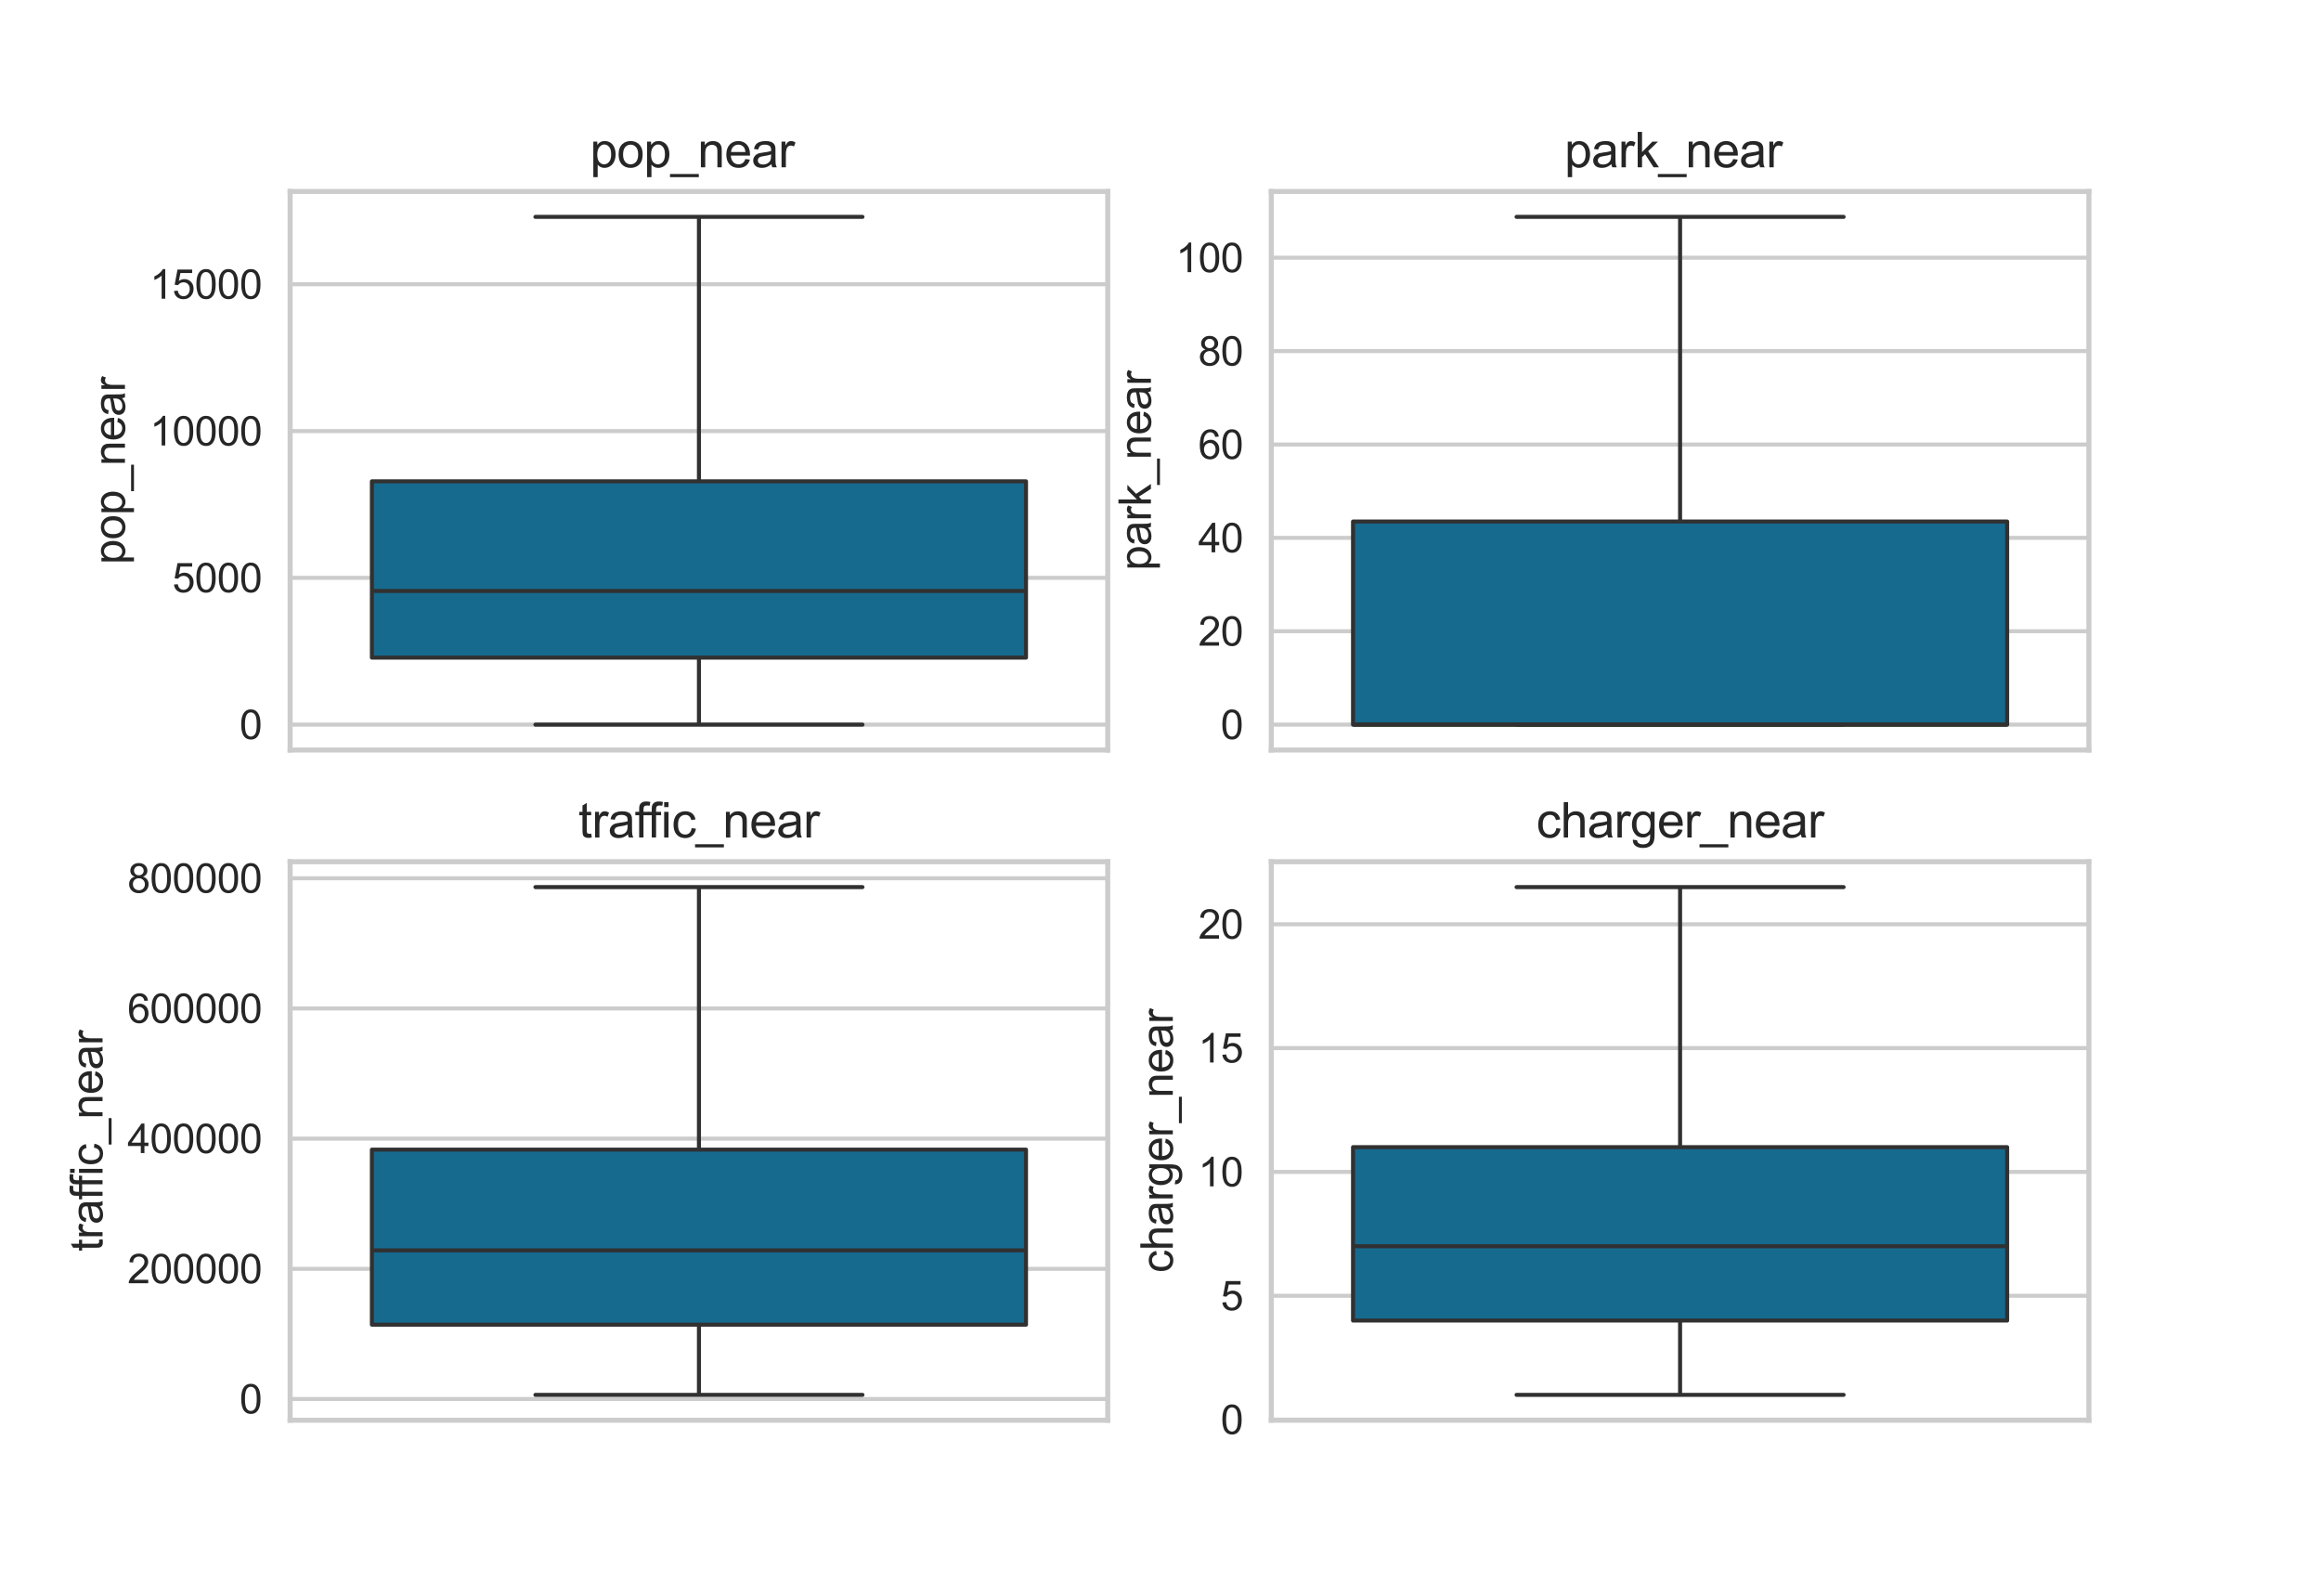 <?xml version="1.0" encoding="utf-8" standalone="no"?>
<!DOCTYPE svg PUBLIC "-//W3C//DTD SVG 1.1//EN"
  "http://www.w3.org/Graphics/SVG/1.1/DTD/svg11.dtd">
<svg xmlns:xlink="http://www.w3.org/1999/xlink" width="576pt" height="396pt" viewBox="0 0 576 396" xmlns="http://www.w3.org/2000/svg" version="1.1">
 <defs>
  <style type="text/css">*{stroke-linejoin: round; stroke-linecap: butt}</style>
 </defs>
 <g id="figure_1">
  <g id="patch_1">
   <path d="M 0 396 
L 576 396 
L 576 0 
L 0 0 
z
" style="fill: #ffffff"/>
  </g>
  <g id="axes_1">
   <g id="patch_2">
    <path d="M 72 186.12 
L 274.909 186.12 
L 274.909 47.52 
L 72 47.52 
z
" style="fill: #ffffff"/>
   </g>
   <g id="matplotlib.axis_1">
    <g id="xtick_1">
     <g id="line2d_1"/>
    </g>
   </g>
   <g id="matplotlib.axis_2">
    <g id="ytick_1">
     <g id="line2d_2">
      <path d="M 72 179.82 
L 274.909 179.82 
" clip-path="url(#p27fd840339)" style="fill: none; stroke: #cccccc; stroke-linecap: round"/>
     </g>
     <g id="line2d_3"/>
     <g id="text_1">
      <!-- 0 -->
      <g style="fill: #262626" transform="translate(59.439 183.399) scale(0.1 -0.1)">
       <defs>
        <path id="ArialMT-30" d="M 266 2259 
Q 266 3072 433 3567 
Q 600 4063 929 4331 
Q 1259 4600 1759 4600 
Q 2128 4600 2406 4451 
Q 2684 4303 2865 4023 
Q 3047 3744 3150 3342 
Q 3253 2941 3253 2259 
Q 3253 1453 3087 958 
Q 2922 463 2592 192 
Q 2263 -78 1759 -78 
Q 1097 -78 719 397 
Q 266 969 266 2259 
z
M 844 2259 
Q 844 1131 1108 757 
Q 1372 384 1759 384 
Q 2147 384 2411 759 
Q 2675 1134 2675 2259 
Q 2675 3391 2411 3762 
Q 2147 4134 1753 4134 
Q 1366 4134 1134 3806 
Q 844 3388 844 2259 
z
" transform="scale(0.016)"/>
       </defs>
       <use xlink:href="#ArialMT-30"/>
      </g>
     </g>
    </g>
    <g id="ytick_2">
     <g id="line2d_4">
      <path d="M 72 143.395 
L 274.909 143.395 
" clip-path="url(#p27fd840339)" style="fill: none; stroke: #cccccc; stroke-linecap: round"/>
     </g>
     <g id="line2d_5"/>
     <g id="text_2">
      <!-- 5000 -->
      <g style="fill: #262626" transform="translate(42.756 146.974) scale(0.1 -0.1)">
       <defs>
        <path id="ArialMT-35" d="M 266 1200 
L 856 1250 
Q 922 819 1161 601 
Q 1400 384 1738 384 
Q 2144 384 2425 690 
Q 2706 997 2706 1503 
Q 2706 1984 2436 2262 
Q 2166 2541 1728 2541 
Q 1456 2541 1237 2417 
Q 1019 2294 894 2097 
L 366 2166 
L 809 4519 
L 3088 4519 
L 3088 3981 
L 1259 3981 
L 1013 2750 
Q 1425 3038 1878 3038 
Q 2478 3038 2890 2622 
Q 3303 2206 3303 1553 
Q 3303 931 2941 478 
Q 2500 -78 1738 -78 
Q 1113 -78 717 272 
Q 322 622 266 1200 
z
" transform="scale(0.016)"/>
       </defs>
       <use xlink:href="#ArialMT-35"/>
       <use xlink:href="#ArialMT-30" x="55.615"/>
       <use xlink:href="#ArialMT-30" x="111.23"/>
       <use xlink:href="#ArialMT-30" x="166.846"/>
      </g>
     </g>
    </g>
    <g id="ytick_3">
     <g id="line2d_6">
      <path d="M 72 106.97 
L 274.909 106.97 
" clip-path="url(#p27fd840339)" style="fill: none; stroke: #cccccc; stroke-linecap: round"/>
     </g>
     <g id="line2d_7"/>
     <g id="text_3">
      <!-- 10000 -->
      <g style="fill: #262626" transform="translate(37.195 110.549) scale(0.1 -0.1)">
       <defs>
        <path id="ArialMT-31" d="M 2384 0 
L 1822 0 
L 1822 3584 
Q 1619 3391 1289 3197 
Q 959 3003 697 2906 
L 697 3450 
Q 1169 3672 1522 3987 
Q 1875 4303 2022 4600 
L 2384 4600 
L 2384 0 
z
" transform="scale(0.016)"/>
       </defs>
       <use xlink:href="#ArialMT-31"/>
       <use xlink:href="#ArialMT-30" x="55.615"/>
       <use xlink:href="#ArialMT-30" x="111.23"/>
       <use xlink:href="#ArialMT-30" x="166.846"/>
       <use xlink:href="#ArialMT-30" x="222.461"/>
      </g>
     </g>
    </g>
    <g id="ytick_4">
     <g id="line2d_8">
      <path d="M 72 70.545 
L 274.909 70.545 
" clip-path="url(#p27fd840339)" style="fill: none; stroke: #cccccc; stroke-linecap: round"/>
     </g>
     <g id="line2d_9"/>
     <g id="text_4">
      <!-- 15000 -->
      <g style="fill: #262626" transform="translate(37.195 74.124) scale(0.1 -0.1)">
       <use xlink:href="#ArialMT-31"/>
       <use xlink:href="#ArialMT-35" x="55.615"/>
       <use xlink:href="#ArialMT-30" x="111.23"/>
       <use xlink:href="#ArialMT-30" x="166.846"/>
       <use xlink:href="#ArialMT-30" x="222.461"/>
      </g>
     </g>
    </g>
    <g id="text_5">
     <!-- pop_near -->
     <g style="fill: #262626" transform="translate(31.009 140.061) rotate(-90) scale(0.11 -0.11)">
      <defs>
       <path id="ArialMT-70" d="M 422 -1272 
L 422 3319 
L 934 3319 
L 934 2888 
Q 1116 3141 1344 3267 
Q 1572 3394 1897 3394 
Q 2322 3394 2647 3175 
Q 2972 2956 3137 2557 
Q 3303 2159 3303 1684 
Q 3303 1175 3120 767 
Q 2938 359 2589 142 
Q 2241 -75 1856 -75 
Q 1575 -75 1351 44 
Q 1128 163 984 344 
L 984 -1272 
L 422 -1272 
z
M 931 1641 
Q 931 1000 1190 694 
Q 1450 388 1819 388 
Q 2194 388 2461 705 
Q 2728 1022 2728 1688 
Q 2728 2322 2467 2637 
Q 2206 2953 1844 2953 
Q 1484 2953 1207 2617 
Q 931 2281 931 1641 
z
" transform="scale(0.016)"/>
       <path id="ArialMT-6f" d="M 213 1659 
Q 213 2581 725 3025 
Q 1153 3394 1769 3394 
Q 2453 3394 2887 2945 
Q 3322 2497 3322 1706 
Q 3322 1066 3130 698 
Q 2938 331 2570 128 
Q 2203 -75 1769 -75 
Q 1072 -75 642 372 
Q 213 819 213 1659 
z
M 791 1659 
Q 791 1022 1069 705 
Q 1347 388 1769 388 
Q 2188 388 2466 706 
Q 2744 1025 2744 1678 
Q 2744 2294 2464 2611 
Q 2184 2928 1769 2928 
Q 1347 2928 1069 2612 
Q 791 2297 791 1659 
z
" transform="scale(0.016)"/>
       <path id="ArialMT-5f" d="M -97 -1272 
L -97 -866 
L 3631 -866 
L 3631 -1272 
L -97 -1272 
z
" transform="scale(0.016)"/>
       <path id="ArialMT-6e" d="M 422 0 
L 422 3319 
L 928 3319 
L 928 2847 
Q 1294 3394 1984 3394 
Q 2284 3394 2536 3286 
Q 2788 3178 2913 3003 
Q 3038 2828 3088 2588 
Q 3119 2431 3119 2041 
L 3119 0 
L 2556 0 
L 2556 2019 
Q 2556 2363 2490 2533 
Q 2425 2703 2258 2804 
Q 2091 2906 1866 2906 
Q 1506 2906 1245 2678 
Q 984 2450 984 1813 
L 984 0 
L 422 0 
z
" transform="scale(0.016)"/>
       <path id="ArialMT-65" d="M 2694 1069 
L 3275 997 
Q 3138 488 2766 206 
Q 2394 -75 1816 -75 
Q 1088 -75 661 373 
Q 234 822 234 1631 
Q 234 2469 665 2931 
Q 1097 3394 1784 3394 
Q 2450 3394 2872 2941 
Q 3294 2488 3294 1666 
Q 3294 1616 3291 1516 
L 816 1516 
Q 847 969 1125 678 
Q 1403 388 1819 388 
Q 2128 388 2347 550 
Q 2566 713 2694 1069 
z
M 847 1978 
L 2700 1978 
Q 2663 2397 2488 2606 
Q 2219 2931 1791 2931 
Q 1403 2931 1139 2672 
Q 875 2413 847 1978 
z
" transform="scale(0.016)"/>
       <path id="ArialMT-61" d="M 2588 409 
Q 2275 144 1986 34 
Q 1697 -75 1366 -75 
Q 819 -75 525 192 
Q 231 459 231 875 
Q 231 1119 342 1320 
Q 453 1522 633 1644 
Q 813 1766 1038 1828 
Q 1203 1872 1538 1913 
Q 2219 1994 2541 2106 
Q 2544 2222 2544 2253 
Q 2544 2597 2384 2738 
Q 2169 2928 1744 2928 
Q 1347 2928 1158 2789 
Q 969 2650 878 2297 
L 328 2372 
Q 403 2725 575 2942 
Q 747 3159 1072 3276 
Q 1397 3394 1825 3394 
Q 2250 3394 2515 3294 
Q 2781 3194 2906 3042 
Q 3031 2891 3081 2659 
Q 3109 2516 3109 2141 
L 3109 1391 
Q 3109 606 3145 398 
Q 3181 191 3288 0 
L 2700 0 
Q 2613 175 2588 409 
z
M 2541 1666 
Q 2234 1541 1622 1453 
Q 1275 1403 1131 1340 
Q 988 1278 909 1158 
Q 831 1038 831 891 
Q 831 666 1001 516 
Q 1172 366 1500 366 
Q 1825 366 2078 508 
Q 2331 650 2450 897 
Q 2541 1088 2541 1459 
L 2541 1666 
z
" transform="scale(0.016)"/>
       <path id="ArialMT-72" d="M 416 0 
L 416 3319 
L 922 3319 
L 922 2816 
Q 1116 3169 1280 3281 
Q 1444 3394 1641 3394 
Q 1925 3394 2219 3213 
L 2025 2691 
Q 1819 2813 1613 2813 
Q 1428 2813 1281 2702 
Q 1134 2591 1072 2394 
Q 978 2094 978 1738 
L 978 0 
L 416 0 
z
" transform="scale(0.016)"/>
      </defs>
      <use xlink:href="#ArialMT-70"/>
      <use xlink:href="#ArialMT-6f" x="55.615"/>
      <use xlink:href="#ArialMT-70" x="111.23"/>
      <use xlink:href="#ArialMT-5f" x="166.846"/>
      <use xlink:href="#ArialMT-6e" x="222.461"/>
      <use xlink:href="#ArialMT-65" x="278.076"/>
      <use xlink:href="#ArialMT-61" x="333.691"/>
      <use xlink:href="#ArialMT-72" x="389.307"/>
     </g>
    </g>
   </g>
   <g id="patch_3">
    <path d="M 92.291 163.196 
L 254.618 163.196 
L 254.618 119.445 
L 92.291 119.445 
L 92.291 163.196 
z
" clip-path="url(#p27fd840339)" style="fill: #166a8e; stroke: #313131; stroke-linejoin: miter"/>
   </g>
   <g id="line2d_10">
    <path d="M 173.455 163.196 
L 173.455 179.82 
" clip-path="url(#p27fd840339)" style="fill: none; stroke: #313131"/>
   </g>
   <g id="line2d_11">
    <path d="M 173.455 119.445 
L 173.455 53.82 
" clip-path="url(#p27fd840339)" style="fill: none; stroke: #313131"/>
   </g>
   <g id="line2d_12">
    <path d="M 132.873 179.82 
L 214.036 179.82 
" clip-path="url(#p27fd840339)" style="fill: none; stroke: #313131; stroke-linecap: round"/>
   </g>
   <g id="line2d_13">
    <path d="M 132.873 53.82 
L 214.036 53.82 
" clip-path="url(#p27fd840339)" style="fill: none; stroke: #313131; stroke-linecap: round"/>
   </g>
   <g id="line2d_14"/>
   <g id="line2d_15">
    <path d="M 92.291 146.651 
L 254.618 146.651 
" clip-path="url(#p27fd840339)" style="fill: none; stroke: #313131"/>
   </g>
   <g id="patch_4">
    <path d="M 72 186.12 
L 72 47.52 
" style="fill: none; stroke: #cccccc; stroke-width: 1.25; stroke-linejoin: miter; stroke-linecap: square"/>
   </g>
   <g id="patch_5">
    <path d="M 274.909 186.12 
L 274.909 47.52 
" style="fill: none; stroke: #cccccc; stroke-width: 1.25; stroke-linejoin: miter; stroke-linecap: square"/>
   </g>
   <g id="patch_6">
    <path d="M 72 186.12 
L 274.909 186.12 
" style="fill: none; stroke: #cccccc; stroke-width: 1.25; stroke-linejoin: miter; stroke-linecap: square"/>
   </g>
   <g id="patch_7">
    <path d="M 72 47.52 
L 274.909 47.52 
" style="fill: none; stroke: #cccccc; stroke-width: 1.25; stroke-linejoin: miter; stroke-linecap: square"/>
   </g>
   <g id="text_6">
    <!-- pop_near  -->
    <g style="fill: #262626" transform="translate(146.434 41.52) scale(0.12 -0.12)">
     <defs>
      <path id="ArialMT-20" transform="scale(0.016)"/>
     </defs>
     <use xlink:href="#ArialMT-70"/>
     <use xlink:href="#ArialMT-6f" x="55.615"/>
     <use xlink:href="#ArialMT-70" x="111.23"/>
     <use xlink:href="#ArialMT-5f" x="166.846"/>
     <use xlink:href="#ArialMT-6e" x="222.461"/>
     <use xlink:href="#ArialMT-65" x="278.076"/>
     <use xlink:href="#ArialMT-61" x="333.691"/>
     <use xlink:href="#ArialMT-72" x="389.307"/>
     <use xlink:href="#ArialMT-20" x="422.607"/>
    </g>
   </g>
  </g>
  <g id="axes_2">
   <g id="patch_8">
    <path d="M 315.491 186.12 
L 518.4 186.12 
L 518.4 47.52 
L 315.491 47.52 
z
" style="fill: #ffffff"/>
   </g>
   <g id="matplotlib.axis_3">
    <g id="xtick_2">
     <g id="line2d_16"/>
    </g>
   </g>
   <g id="matplotlib.axis_4">
    <g id="ytick_5">
     <g id="line2d_17">
      <path d="M 315.491 179.82 
L 518.4 179.82 
" clip-path="url(#pba6d44c439)" style="fill: none; stroke: #cccccc; stroke-linecap: round"/>
     </g>
     <g id="line2d_18"/>
     <g id="text_7">
      <!-- 0 -->
      <g style="fill: #262626" transform="translate(302.93 183.399) scale(0.1 -0.1)">
       <use xlink:href="#ArialMT-30"/>
      </g>
     </g>
    </g>
    <g id="ytick_6">
     <g id="line2d_19">
      <path d="M 315.491 156.648 
L 518.4 156.648 
" clip-path="url(#pba6d44c439)" style="fill: none; stroke: #cccccc; stroke-linecap: round"/>
     </g>
     <g id="line2d_20"/>
     <g id="text_8">
      <!-- 20 -->
      <g style="fill: #262626" transform="translate(297.369 160.226) scale(0.1 -0.1)">
       <defs>
        <path id="ArialMT-32" d="M 3222 541 
L 3222 0 
L 194 0 
Q 188 203 259 391 
Q 375 700 629 1000 
Q 884 1300 1366 1694 
Q 2113 2306 2375 2664 
Q 2638 3022 2638 3341 
Q 2638 3675 2398 3904 
Q 2159 4134 1775 4134 
Q 1369 4134 1125 3890 
Q 881 3647 878 3216 
L 300 3275 
Q 359 3922 746 4261 
Q 1134 4600 1788 4600 
Q 2447 4600 2831 4234 
Q 3216 3869 3216 3328 
Q 3216 3053 3103 2787 
Q 2991 2522 2730 2228 
Q 2469 1934 1863 1422 
Q 1356 997 1212 845 
Q 1069 694 975 541 
L 3222 541 
z
" transform="scale(0.016)"/>
       </defs>
       <use xlink:href="#ArialMT-32"/>
       <use xlink:href="#ArialMT-30" x="55.615"/>
      </g>
     </g>
    </g>
    <g id="ytick_7">
     <g id="line2d_21">
      <path d="M 315.491 133.475 
L 518.4 133.475 
" clip-path="url(#pba6d44c439)" style="fill: none; stroke: #cccccc; stroke-linecap: round"/>
     </g>
     <g id="line2d_22"/>
     <g id="text_9">
      <!-- 40 -->
      <g style="fill: #262626" transform="translate(297.369 137.054) scale(0.1 -0.1)">
       <defs>
        <path id="ArialMT-34" d="M 2069 0 
L 2069 1097 
L 81 1097 
L 81 1613 
L 2172 4581 
L 2631 4581 
L 2631 1613 
L 3250 1613 
L 3250 1097 
L 2631 1097 
L 2631 0 
L 2069 0 
z
M 2069 1613 
L 2069 3678 
L 634 1613 
L 2069 1613 
z
" transform="scale(0.016)"/>
       </defs>
       <use xlink:href="#ArialMT-34"/>
       <use xlink:href="#ArialMT-30" x="55.615"/>
      </g>
     </g>
    </g>
    <g id="ytick_8">
     <g id="line2d_23">
      <path d="M 315.491 110.303 
L 518.4 110.303 
" clip-path="url(#pba6d44c439)" style="fill: none; stroke: #cccccc; stroke-linecap: round"/>
     </g>
     <g id="line2d_24"/>
     <g id="text_10">
      <!-- 60 -->
      <g style="fill: #262626" transform="translate(297.369 113.882) scale(0.1 -0.1)">
       <defs>
        <path id="ArialMT-36" d="M 3184 3459 
L 2625 3416 
Q 2550 3747 2413 3897 
Q 2184 4138 1850 4138 
Q 1581 4138 1378 3988 
Q 1113 3794 959 3422 
Q 806 3050 800 2363 
Q 1003 2672 1297 2822 
Q 1591 2972 1913 2972 
Q 2475 2972 2870 2558 
Q 3266 2144 3266 1488 
Q 3266 1056 3080 686 
Q 2894 316 2569 119 
Q 2244 -78 1831 -78 
Q 1128 -78 684 439 
Q 241 956 241 2144 
Q 241 3472 731 4075 
Q 1159 4600 1884 4600 
Q 2425 4600 2770 4297 
Q 3116 3994 3184 3459 
z
M 888 1484 
Q 888 1194 1011 928 
Q 1134 663 1356 523 
Q 1578 384 1822 384 
Q 2178 384 2434 671 
Q 2691 959 2691 1453 
Q 2691 1928 2437 2201 
Q 2184 2475 1800 2475 
Q 1419 2475 1153 2201 
Q 888 1928 888 1484 
z
" transform="scale(0.016)"/>
       </defs>
       <use xlink:href="#ArialMT-36"/>
       <use xlink:href="#ArialMT-30" x="55.615"/>
      </g>
     </g>
    </g>
    <g id="ytick_9">
     <g id="line2d_25">
      <path d="M 315.491 87.13 
L 518.4 87.13 
" clip-path="url(#pba6d44c439)" style="fill: none; stroke: #cccccc; stroke-linecap: round"/>
     </g>
     <g id="line2d_26"/>
     <g id="text_11">
      <!-- 80 -->
      <g style="fill: #262626" transform="translate(297.369 90.709) scale(0.1 -0.1)">
       <defs>
        <path id="ArialMT-38" d="M 1131 2484 
Q 781 2613 612 2850 
Q 444 3088 444 3419 
Q 444 3919 803 4259 
Q 1163 4600 1759 4600 
Q 2359 4600 2725 4251 
Q 3091 3903 3091 3403 
Q 3091 3084 2923 2848 
Q 2756 2613 2416 2484 
Q 2838 2347 3058 2040 
Q 3278 1734 3278 1309 
Q 3278 722 2862 322 
Q 2447 -78 1769 -78 
Q 1091 -78 675 323 
Q 259 725 259 1325 
Q 259 1772 486 2073 
Q 713 2375 1131 2484 
z
M 1019 3438 
Q 1019 3113 1228 2906 
Q 1438 2700 1772 2700 
Q 2097 2700 2305 2904 
Q 2513 3109 2513 3406 
Q 2513 3716 2298 3927 
Q 2084 4138 1766 4138 
Q 1444 4138 1231 3931 
Q 1019 3725 1019 3438 
z
M 838 1322 
Q 838 1081 952 856 
Q 1066 631 1291 507 
Q 1516 384 1775 384 
Q 2178 384 2440 643 
Q 2703 903 2703 1303 
Q 2703 1709 2433 1975 
Q 2163 2241 1756 2241 
Q 1359 2241 1098 1978 
Q 838 1716 838 1322 
z
" transform="scale(0.016)"/>
       </defs>
       <use xlink:href="#ArialMT-38"/>
       <use xlink:href="#ArialMT-30" x="55.615"/>
      </g>
     </g>
    </g>
    <g id="ytick_10">
     <g id="line2d_27">
      <path d="M 315.491 63.958 
L 518.4 63.958 
" clip-path="url(#pba6d44c439)" style="fill: none; stroke: #cccccc; stroke-linecap: round"/>
     </g>
     <g id="line2d_28"/>
     <g id="text_12">
      <!-- 100 -->
      <g style="fill: #262626" transform="translate(291.808 67.537) scale(0.1 -0.1)">
       <use xlink:href="#ArialMT-31"/>
       <use xlink:href="#ArialMT-30" x="55.615"/>
       <use xlink:href="#ArialMT-30" x="111.23"/>
      </g>
     </g>
    </g>
    <g id="text_13">
     <!-- park_near -->
     <g style="fill: #262626" transform="translate(285.622 141.584) rotate(-90) scale(0.11 -0.11)">
      <defs>
       <path id="ArialMT-6b" d="M 425 0 
L 425 4581 
L 988 4581 
L 988 1969 
L 2319 3319 
L 3047 3319 
L 1778 2088 
L 3175 0 
L 2481 0 
L 1384 1697 
L 988 1316 
L 988 0 
L 425 0 
z
" transform="scale(0.016)"/>
      </defs>
      <use xlink:href="#ArialMT-70"/>
      <use xlink:href="#ArialMT-61" x="55.615"/>
      <use xlink:href="#ArialMT-72" x="111.23"/>
      <use xlink:href="#ArialMT-6b" x="144.531"/>
      <use xlink:href="#ArialMT-5f" x="194.531"/>
      <use xlink:href="#ArialMT-6e" x="250.146"/>
      <use xlink:href="#ArialMT-65" x="305.762"/>
      <use xlink:href="#ArialMT-61" x="361.377"/>
      <use xlink:href="#ArialMT-72" x="416.992"/>
     </g>
    </g>
   </g>
   <g id="patch_9">
    <path d="M 335.782 179.82 
L 498.109 179.82 
L 498.109 129.42 
L 335.782 129.42 
L 335.782 179.82 
z
" clip-path="url(#pba6d44c439)" style="fill: #166a8e; stroke: #313131; stroke-linejoin: miter"/>
   </g>
   <g id="line2d_29">
    <path d="M 416.945 179.82 
L 416.945 179.82 
" clip-path="url(#pba6d44c439)" style="fill: none; stroke: #313131"/>
   </g>
   <g id="line2d_30">
    <path d="M 416.945 129.42 
L 416.945 53.82 
" clip-path="url(#pba6d44c439)" style="fill: none; stroke: #313131"/>
   </g>
   <g id="line2d_31">
    <path d="M 376.364 179.82 
L 457.527 179.82 
" clip-path="url(#pba6d44c439)" style="fill: none; stroke: #313131; stroke-linecap: round"/>
   </g>
   <g id="line2d_32">
    <path d="M 376.364 53.82 
L 457.527 53.82 
" clip-path="url(#pba6d44c439)" style="fill: none; stroke: #313131; stroke-linecap: round"/>
   </g>
   <g id="line2d_33"/>
   <g id="line2d_34">
    <path d="M 335.782 179.82 
L 498.109 179.82 
" clip-path="url(#pba6d44c439)" style="fill: none; stroke: #313131"/>
   </g>
   <g id="patch_10">
    <path d="M 315.491 186.12 
L 315.491 47.52 
" style="fill: none; stroke: #cccccc; stroke-width: 1.25; stroke-linejoin: miter; stroke-linecap: square"/>
   </g>
   <g id="patch_11">
    <path d="M 518.4 186.12 
L 518.4 47.52 
" style="fill: none; stroke: #cccccc; stroke-width: 1.25; stroke-linejoin: miter; stroke-linecap: square"/>
   </g>
   <g id="patch_12">
    <path d="M 315.491 186.12 
L 518.4 186.12 
" style="fill: none; stroke: #cccccc; stroke-width: 1.25; stroke-linejoin: miter; stroke-linecap: square"/>
   </g>
   <g id="patch_13">
    <path d="M 315.491 47.52 
L 518.4 47.52 
" style="fill: none; stroke: #cccccc; stroke-width: 1.25; stroke-linejoin: miter; stroke-linecap: square"/>
   </g>
   <g id="text_14">
    <!-- park_near  -->
    <g style="fill: #262626" transform="translate(388.264 41.52) scale(0.12 -0.12)">
     <use xlink:href="#ArialMT-70"/>
     <use xlink:href="#ArialMT-61" x="55.615"/>
     <use xlink:href="#ArialMT-72" x="111.23"/>
     <use xlink:href="#ArialMT-6b" x="144.531"/>
     <use xlink:href="#ArialMT-5f" x="194.531"/>
     <use xlink:href="#ArialMT-6e" x="250.146"/>
     <use xlink:href="#ArialMT-65" x="305.762"/>
     <use xlink:href="#ArialMT-61" x="361.377"/>
     <use xlink:href="#ArialMT-72" x="416.992"/>
     <use xlink:href="#ArialMT-20" x="450.293"/>
    </g>
   </g>
  </g>
  <g id="axes_3">
   <g id="patch_14">
    <path d="M 72 352.44 
L 274.909 352.44 
L 274.909 213.84 
L 72 213.84 
z
" style="fill: #ffffff"/>
   </g>
   <g id="matplotlib.axis_5">
    <g id="xtick_3">
     <g id="line2d_35"/>
    </g>
   </g>
   <g id="matplotlib.axis_6">
    <g id="ytick_11">
     <g id="line2d_36">
      <path d="M 72 347.174 
L 274.909 347.174 
" clip-path="url(#p0183143c85)" style="fill: none; stroke: #cccccc; stroke-linecap: round"/>
     </g>
     <g id="line2d_37"/>
     <g id="text_15">
      <!-- 0 -->
      <g style="fill: #262626" transform="translate(59.439 350.753) scale(0.1 -0.1)">
       <use xlink:href="#ArialMT-30"/>
      </g>
     </g>
    </g>
    <g id="ytick_12">
     <g id="line2d_38">
      <path d="M 72 314.868 
L 274.909 314.868 
" clip-path="url(#p0183143c85)" style="fill: none; stroke: #cccccc; stroke-linecap: round"/>
     </g>
     <g id="line2d_39"/>
     <g id="text_16">
      <!-- 200000 -->
      <g style="fill: #262626" transform="translate(31.634 318.447) scale(0.1 -0.1)">
       <use xlink:href="#ArialMT-32"/>
       <use xlink:href="#ArialMT-30" x="55.615"/>
       <use xlink:href="#ArialMT-30" x="111.23"/>
       <use xlink:href="#ArialMT-30" x="166.846"/>
       <use xlink:href="#ArialMT-30" x="222.461"/>
       <use xlink:href="#ArialMT-30" x="278.076"/>
      </g>
     </g>
    </g>
    <g id="ytick_13">
     <g id="line2d_40">
      <path d="M 72 282.563 
L 274.909 282.563 
" clip-path="url(#p0183143c85)" style="fill: none; stroke: #cccccc; stroke-linecap: round"/>
     </g>
     <g id="line2d_41"/>
     <g id="text_17">
      <!-- 400000 -->
      <g style="fill: #262626" transform="translate(31.634 286.141) scale(0.1 -0.1)">
       <use xlink:href="#ArialMT-34"/>
       <use xlink:href="#ArialMT-30" x="55.615"/>
       <use xlink:href="#ArialMT-30" x="111.23"/>
       <use xlink:href="#ArialMT-30" x="166.846"/>
       <use xlink:href="#ArialMT-30" x="222.461"/>
       <use xlink:href="#ArialMT-30" x="278.076"/>
      </g>
     </g>
    </g>
    <g id="ytick_14">
     <g id="line2d_42">
      <path d="M 72 250.257 
L 274.909 250.257 
" clip-path="url(#p0183143c85)" style="fill: none; stroke: #cccccc; stroke-linecap: round"/>
     </g>
     <g id="line2d_43"/>
     <g id="text_18">
      <!-- 600000 -->
      <g style="fill: #262626" transform="translate(31.634 253.836) scale(0.1 -0.1)">
       <use xlink:href="#ArialMT-36"/>
       <use xlink:href="#ArialMT-30" x="55.615"/>
       <use xlink:href="#ArialMT-30" x="111.23"/>
       <use xlink:href="#ArialMT-30" x="166.846"/>
       <use xlink:href="#ArialMT-30" x="222.461"/>
       <use xlink:href="#ArialMT-30" x="278.076"/>
      </g>
     </g>
    </g>
    <g id="ytick_15">
     <g id="line2d_44">
      <path d="M 72 217.951 
L 274.909 217.951 
" clip-path="url(#p0183143c85)" style="fill: none; stroke: #cccccc; stroke-linecap: round"/>
     </g>
     <g id="line2d_45"/>
     <g id="text_19">
      <!-- 800000 -->
      <g style="fill: #262626" transform="translate(31.634 221.53) scale(0.1 -0.1)">
       <use xlink:href="#ArialMT-38"/>
       <use xlink:href="#ArialMT-30" x="55.615"/>
       <use xlink:href="#ArialMT-30" x="111.23"/>
       <use xlink:href="#ArialMT-30" x="166.846"/>
       <use xlink:href="#ArialMT-30" x="222.461"/>
       <use xlink:href="#ArialMT-30" x="278.076"/>
      </g>
     </g>
    </g>
    <g id="text_20">
     <!-- traffic_near -->
     <g style="fill: #262626" transform="translate(25.448 310.555) rotate(-90) scale(0.11 -0.11)">
      <defs>
       <path id="ArialMT-74" d="M 1650 503 
L 1731 6 
Q 1494 -44 1306 -44 
Q 1000 -44 831 53 
Q 663 150 594 308 
Q 525 466 525 972 
L 525 2881 
L 113 2881 
L 113 3319 
L 525 3319 
L 525 4141 
L 1084 4478 
L 1084 3319 
L 1650 3319 
L 1650 2881 
L 1084 2881 
L 1084 941 
Q 1084 700 1114 631 
Q 1144 563 1211 522 
Q 1278 481 1403 481 
Q 1497 481 1650 503 
z
" transform="scale(0.016)"/>
       <path id="ArialMT-66" d="M 556 0 
L 556 2881 
L 59 2881 
L 59 3319 
L 556 3319 
L 556 3672 
Q 556 4006 616 4169 
Q 697 4388 901 4523 
Q 1106 4659 1475 4659 
Q 1713 4659 2000 4603 
L 1916 4113 
Q 1741 4144 1584 4144 
Q 1328 4144 1222 4034 
Q 1116 3925 1116 3625 
L 1116 3319 
L 1763 3319 
L 1763 2881 
L 1116 2881 
L 1116 0 
L 556 0 
z
" transform="scale(0.016)"/>
       <path id="ArialMT-69" d="M 425 3934 
L 425 4581 
L 988 4581 
L 988 3934 
L 425 3934 
z
M 425 0 
L 425 3319 
L 988 3319 
L 988 0 
L 425 0 
z
" transform="scale(0.016)"/>
       <path id="ArialMT-63" d="M 2588 1216 
L 3141 1144 
Q 3050 572 2676 248 
Q 2303 -75 1759 -75 
Q 1078 -75 664 370 
Q 250 816 250 1647 
Q 250 2184 428 2587 
Q 606 2991 970 3192 
Q 1334 3394 1763 3394 
Q 2303 3394 2647 3120 
Q 2991 2847 3088 2344 
L 2541 2259 
Q 2463 2594 2264 2762 
Q 2066 2931 1784 2931 
Q 1359 2931 1093 2626 
Q 828 2322 828 1663 
Q 828 994 1084 691 
Q 1341 388 1753 388 
Q 2084 388 2306 591 
Q 2528 794 2588 1216 
z
" transform="scale(0.016)"/>
      </defs>
      <use xlink:href="#ArialMT-74"/>
      <use xlink:href="#ArialMT-72" x="27.783"/>
      <use xlink:href="#ArialMT-61" x="61.084"/>
      <use xlink:href="#ArialMT-66" x="116.699"/>
      <use xlink:href="#ArialMT-66" x="142.732"/>
      <use xlink:href="#ArialMT-69" x="170.516"/>
      <use xlink:href="#ArialMT-63" x="192.732"/>
      <use xlink:href="#ArialMT-5f" x="242.732"/>
      <use xlink:href="#ArialMT-6e" x="298.348"/>
      <use xlink:href="#ArialMT-65" x="353.963"/>
      <use xlink:href="#ArialMT-61" x="409.578"/>
      <use xlink:href="#ArialMT-72" x="465.193"/>
     </g>
    </g>
   </g>
   <g id="patch_15">
    <path d="M 92.291 328.727 
L 254.618 328.727 
L 254.618 285.292 
L 92.291 285.292 
L 92.291 328.727 
z
" clip-path="url(#p0183143c85)" style="fill: #166a8e; stroke: #313131; stroke-linejoin: miter"/>
   </g>
   <g id="line2d_46">
    <path d="M 173.455 328.727 
L 173.455 346.14 
" clip-path="url(#p0183143c85)" style="fill: none; stroke: #313131"/>
   </g>
   <g id="line2d_47">
    <path d="M 173.455 285.292 
L 173.455 220.14 
" clip-path="url(#p0183143c85)" style="fill: none; stroke: #313131"/>
   </g>
   <g id="line2d_48">
    <path d="M 132.873 346.14 
L 214.036 346.14 
" clip-path="url(#p0183143c85)" style="fill: none; stroke: #313131; stroke-linecap: round"/>
   </g>
   <g id="line2d_49">
    <path d="M 132.873 220.14 
L 214.036 220.14 
" clip-path="url(#p0183143c85)" style="fill: none; stroke: #313131; stroke-linecap: round"/>
   </g>
   <g id="line2d_50"/>
   <g id="line2d_51">
    <path d="M 92.291 310.281 
L 254.618 310.281 
" clip-path="url(#p0183143c85)" style="fill: none; stroke: #313131"/>
   </g>
   <g id="patch_16">
    <path d="M 72 352.44 
L 72 213.84 
" style="fill: none; stroke: #cccccc; stroke-width: 1.25; stroke-linejoin: miter; stroke-linecap: square"/>
   </g>
   <g id="patch_17">
    <path d="M 274.909 352.44 
L 274.909 213.84 
" style="fill: none; stroke: #cccccc; stroke-width: 1.25; stroke-linejoin: miter; stroke-linecap: square"/>
   </g>
   <g id="patch_18">
    <path d="M 72 352.44 
L 274.909 352.44 
" style="fill: none; stroke: #cccccc; stroke-width: 1.25; stroke-linejoin: miter; stroke-linecap: square"/>
   </g>
   <g id="patch_19">
    <path d="M 72 213.84 
L 274.909 213.84 
" style="fill: none; stroke: #cccccc; stroke-width: 1.25; stroke-linejoin: miter; stroke-linecap: square"/>
   </g>
   <g id="text_21">
    <!-- traffic_near -->
    <g style="fill: #262626" transform="translate(143.547 207.84) scale(0.12 -0.12)">
     <use xlink:href="#ArialMT-74"/>
     <use xlink:href="#ArialMT-72" x="27.783"/>
     <use xlink:href="#ArialMT-61" x="61.084"/>
     <use xlink:href="#ArialMT-66" x="116.699"/>
     <use xlink:href="#ArialMT-66" x="142.732"/>
     <use xlink:href="#ArialMT-69" x="170.516"/>
     <use xlink:href="#ArialMT-63" x="192.732"/>
     <use xlink:href="#ArialMT-5f" x="242.732"/>
     <use xlink:href="#ArialMT-6e" x="298.348"/>
     <use xlink:href="#ArialMT-65" x="353.963"/>
     <use xlink:href="#ArialMT-61" x="409.578"/>
     <use xlink:href="#ArialMT-72" x="465.193"/>
    </g>
   </g>
  </g>
  <g id="axes_4">
   <g id="patch_20">
    <path d="M 315.491 352.44 
L 518.4 352.44 
L 518.4 213.84 
L 315.491 213.84 
z
" style="fill: #ffffff"/>
   </g>
   <g id="matplotlib.axis_7">
    <g id="xtick_4">
     <g id="line2d_52"/>
    </g>
   </g>
   <g id="matplotlib.axis_8">
    <g id="ytick_16">
     <g id="line2d_53">
      <path d="M 315.491 352.286 
L 518.4 352.286 
" clip-path="url(#pa3360b25a6)" style="fill: none; stroke: #cccccc; stroke-linecap: round"/>
     </g>
     <g id="line2d_54"/>
     <g id="text_22">
      <!-- 0 -->
      <g style="fill: #262626" transform="translate(302.93 355.865) scale(0.1 -0.1)">
       <use xlink:href="#ArialMT-30"/>
      </g>
     </g>
    </g>
    <g id="ytick_17">
     <g id="line2d_55">
      <path d="M 315.491 321.555 
L 518.4 321.555 
" clip-path="url(#pa3360b25a6)" style="fill: none; stroke: #cccccc; stroke-linecap: round"/>
     </g>
     <g id="line2d_56"/>
     <g id="text_23">
      <!-- 5 -->
      <g style="fill: #262626" transform="translate(302.93 325.134) scale(0.1 -0.1)">
       <use xlink:href="#ArialMT-35"/>
      </g>
     </g>
    </g>
    <g id="ytick_18">
     <g id="line2d_57">
      <path d="M 315.491 290.823 
L 518.4 290.823 
" clip-path="url(#pa3360b25a6)" style="fill: none; stroke: #cccccc; stroke-linecap: round"/>
     </g>
     <g id="line2d_58"/>
     <g id="text_24">
      <!-- 10 -->
      <g style="fill: #262626" transform="translate(297.369 294.402) scale(0.1 -0.1)">
       <use xlink:href="#ArialMT-31"/>
       <use xlink:href="#ArialMT-30" x="55.615"/>
      </g>
     </g>
    </g>
    <g id="ytick_19">
     <g id="line2d_59">
      <path d="M 315.491 260.091 
L 518.4 260.091 
" clip-path="url(#pa3360b25a6)" style="fill: none; stroke: #cccccc; stroke-linecap: round"/>
     </g>
     <g id="line2d_60"/>
     <g id="text_25">
      <!-- 15 -->
      <g style="fill: #262626" transform="translate(297.369 263.67) scale(0.1 -0.1)">
       <use xlink:href="#ArialMT-31"/>
       <use xlink:href="#ArialMT-35" x="55.615"/>
      </g>
     </g>
    </g>
    <g id="ytick_20">
     <g id="line2d_61">
      <path d="M 315.491 229.36 
L 518.4 229.36 
" clip-path="url(#pa3360b25a6)" style="fill: none; stroke: #cccccc; stroke-linecap: round"/>
     </g>
     <g id="line2d_62"/>
     <g id="text_26">
      <!-- 20 -->
      <g style="fill: #262626" transform="translate(297.369 232.938) scale(0.1 -0.1)">
       <use xlink:href="#ArialMT-32"/>
       <use xlink:href="#ArialMT-30" x="55.615"/>
      </g>
     </g>
    </g>
    <g id="text_27">
     <!-- charger_near -->
     <g style="fill: #262626" transform="translate(291.054 315.852) rotate(-90) scale(0.11 -0.11)">
      <defs>
       <path id="ArialMT-68" d="M 422 0 
L 422 4581 
L 984 4581 
L 984 2938 
Q 1378 3394 1978 3394 
Q 2347 3394 2619 3248 
Q 2891 3103 3008 2847 
Q 3125 2591 3125 2103 
L 3125 0 
L 2563 0 
L 2563 2103 
Q 2563 2525 2380 2717 
Q 2197 2909 1863 2909 
Q 1613 2909 1392 2779 
Q 1172 2650 1078 2428 
Q 984 2206 984 1816 
L 984 0 
L 422 0 
z
" transform="scale(0.016)"/>
       <path id="ArialMT-67" d="M 319 -275 
L 866 -356 
Q 900 -609 1056 -725 
Q 1266 -881 1628 -881 
Q 2019 -881 2231 -725 
Q 2444 -569 2519 -288 
Q 2563 -116 2559 434 
Q 2191 0 1641 0 
Q 956 0 581 494 
Q 206 988 206 1678 
Q 206 2153 378 2554 
Q 550 2956 876 3175 
Q 1203 3394 1644 3394 
Q 2231 3394 2613 2919 
L 2613 3319 
L 3131 3319 
L 3131 450 
Q 3131 -325 2973 -648 
Q 2816 -972 2473 -1159 
Q 2131 -1347 1631 -1347 
Q 1038 -1347 672 -1080 
Q 306 -813 319 -275 
z
M 784 1719 
Q 784 1066 1043 766 
Q 1303 466 1694 466 
Q 2081 466 2343 764 
Q 2606 1063 2606 1700 
Q 2606 2309 2336 2618 
Q 2066 2928 1684 2928 
Q 1309 2928 1046 2623 
Q 784 2319 784 1719 
z
" transform="scale(0.016)"/>
      </defs>
      <use xlink:href="#ArialMT-63"/>
      <use xlink:href="#ArialMT-68" x="50"/>
      <use xlink:href="#ArialMT-61" x="105.615"/>
      <use xlink:href="#ArialMT-72" x="161.23"/>
      <use xlink:href="#ArialMT-67" x="194.531"/>
      <use xlink:href="#ArialMT-65" x="250.146"/>
      <use xlink:href="#ArialMT-72" x="305.762"/>
      <use xlink:href="#ArialMT-5f" x="339.062"/>
      <use xlink:href="#ArialMT-6e" x="394.678"/>
      <use xlink:href="#ArialMT-65" x="450.293"/>
      <use xlink:href="#ArialMT-61" x="505.908"/>
      <use xlink:href="#ArialMT-72" x="561.523"/>
     </g>
    </g>
   </g>
   <g id="patch_21">
    <path d="M 335.782 327.701 
L 498.109 327.701 
L 498.109 284.677 
L 335.782 284.677 
L 335.782 327.701 
z
" clip-path="url(#pa3360b25a6)" style="fill: #166a8e; stroke: #313131; stroke-linejoin: miter"/>
   </g>
   <g id="line2d_63">
    <path d="M 416.945 327.701 
L 416.945 346.14 
" clip-path="url(#pa3360b25a6)" style="fill: none; stroke: #313131"/>
   </g>
   <g id="line2d_64">
    <path d="M 416.945 284.677 
L 416.945 220.14 
" clip-path="url(#pa3360b25a6)" style="fill: none; stroke: #313131"/>
   </g>
   <g id="line2d_65">
    <path d="M 376.364 346.14 
L 457.527 346.14 
" clip-path="url(#pa3360b25a6)" style="fill: none; stroke: #313131; stroke-linecap: round"/>
   </g>
   <g id="line2d_66">
    <path d="M 376.364 220.14 
L 457.527 220.14 
" clip-path="url(#pa3360b25a6)" style="fill: none; stroke: #313131; stroke-linecap: round"/>
   </g>
   <g id="line2d_67"/>
   <g id="line2d_68">
    <path d="M 335.782 309.262 
L 498.109 309.262 
" clip-path="url(#pa3360b25a6)" style="fill: none; stroke: #313131"/>
   </g>
   <g id="patch_22">
    <path d="M 315.491 352.44 
L 315.491 213.84 
" style="fill: none; stroke: #cccccc; stroke-width: 1.25; stroke-linejoin: miter; stroke-linecap: square"/>
   </g>
   <g id="patch_23">
    <path d="M 518.4 352.44 
L 518.4 213.84 
" style="fill: none; stroke: #cccccc; stroke-width: 1.25; stroke-linejoin: miter; stroke-linecap: square"/>
   </g>
   <g id="patch_24">
    <path d="M 315.491 352.44 
L 518.4 352.44 
" style="fill: none; stroke: #cccccc; stroke-width: 1.25; stroke-linejoin: miter; stroke-linecap: square"/>
   </g>
   <g id="patch_25">
    <path d="M 315.491 213.84 
L 518.4 213.84 
" style="fill: none; stroke: #cccccc; stroke-width: 1.25; stroke-linejoin: miter; stroke-linecap: square"/>
   </g>
   <g id="text_28">
    <!-- charger_near -->
    <g style="fill: #262626" transform="translate(381.26 207.84) scale(0.12 -0.12)">
     <use xlink:href="#ArialMT-63"/>
     <use xlink:href="#ArialMT-68" x="50"/>
     <use xlink:href="#ArialMT-61" x="105.615"/>
     <use xlink:href="#ArialMT-72" x="161.23"/>
     <use xlink:href="#ArialMT-67" x="194.531"/>
     <use xlink:href="#ArialMT-65" x="250.146"/>
     <use xlink:href="#ArialMT-72" x="305.762"/>
     <use xlink:href="#ArialMT-5f" x="339.062"/>
     <use xlink:href="#ArialMT-6e" x="394.678"/>
     <use xlink:href="#ArialMT-65" x="450.293"/>
     <use xlink:href="#ArialMT-61" x="505.908"/>
     <use xlink:href="#ArialMT-72" x="561.523"/>
    </g>
   </g>
  </g>
 </g>
 <defs>
  <clipPath id="p27fd840339">
   <rect x="72" y="47.52" width="202.909" height="138.6"/>
  </clipPath>
  <clipPath id="pba6d44c439">
   <rect x="315.491" y="47.52" width="202.909" height="138.6"/>
  </clipPath>
  <clipPath id="p0183143c85">
   <rect x="72" y="213.84" width="202.909" height="138.6"/>
  </clipPath>
  <clipPath id="pa3360b25a6">
   <rect x="315.491" y="213.84" width="202.909" height="138.6"/>
  </clipPath>
 </defs>
</svg>
